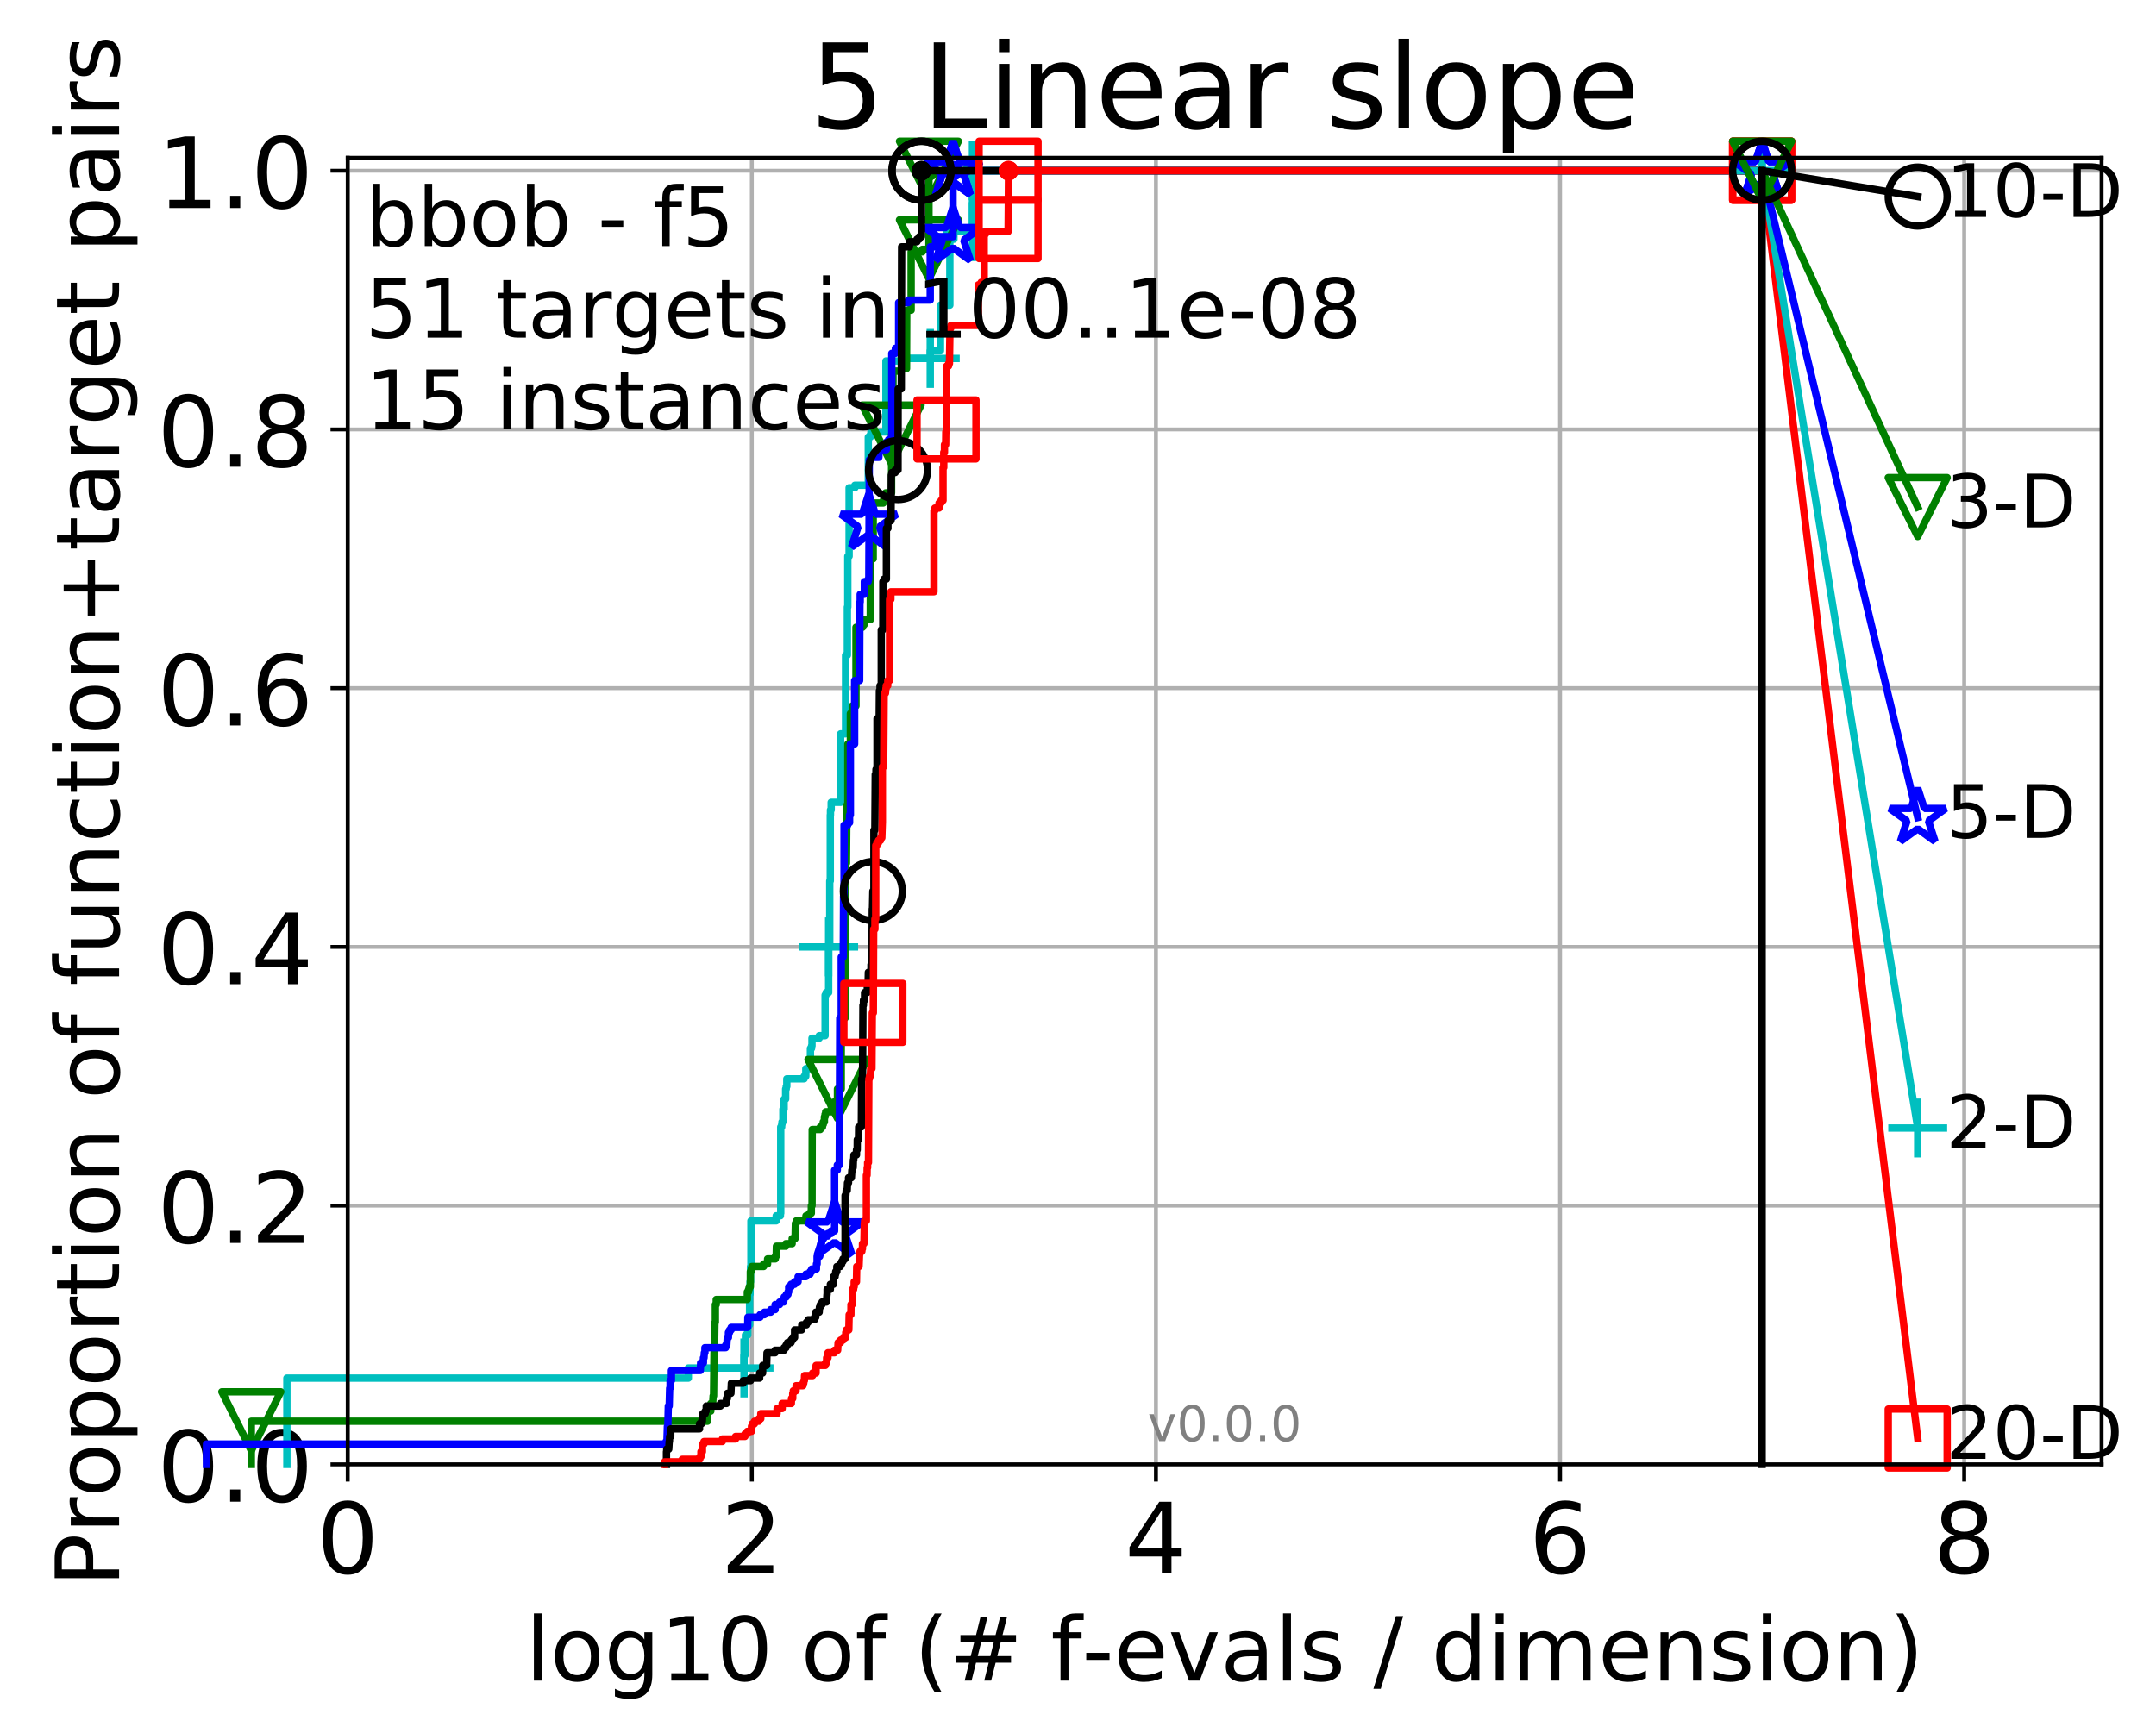 <?xml version="1.0" encoding="utf-8" standalone="no"?>
<!DOCTYPE svg PUBLIC "-//W3C//DTD SVG 1.1//EN"
  "http://www.w3.org/Graphics/SVG/1.1/DTD/svg11.dtd">
<!-- Created with matplotlib (http://matplotlib.org/) -->
<svg height="353pt" version="1.1" viewBox="0 0 439 353" width="439pt" xmlns="http://www.w3.org/2000/svg" xmlns:xlink="http://www.w3.org/1999/xlink">
 <defs>
  <style type="text/css">
*{stroke-linecap:butt;stroke-linejoin:round;}
  </style>
 </defs>
 <g id="figure_1">
  <g id="patch_1">
   <path d="M 0 353.222 
L 439.489 353.222 
L 439.489 0 
L 0 0 
z
" style="fill:#ffffff;"/>
  </g>
  <g id="axes_1">
   <g id="patch_2">
    <path d="M 70.8 298.245 
L 427.92 298.245 
L 427.92 32.133 
L 70.8 32.133 
z
" style="fill:#ffffff;"/>
   </g>
   <g id="matplotlib.axis_1">
    <g id="xtick_1">
     <g id="line2d_1">
      <path clip-path="url(#p25e8c5d146)" d="M 70.8 298.245 
L 70.8 32.133 
" style="fill:none;stroke:#b0b0b0;stroke-linecap:square;stroke-width:0.8;"/>
     </g>
     <g id="line2d_2">
      <defs>
       <path d="M 0 0 
L 0 3.5 
" id="m747d7a7473" style="stroke:#000000;stroke-width:0.8;"/>
      </defs>
      <g>
       <use style="stroke:#000000;stroke-width:0.8;" x="70.8" xlink:href="#m747d7a7473" y="298.245"/>
      </g>
     </g>
     <g id="text_1">
      <!-- 0 -->
      <defs>
       <path d="M 31.781 66.406 
Q 24.172 66.406 20.328 58.906 
Q 16.5 51.422 16.5 36.375 
Q 16.5 21.391 20.328 13.891 
Q 24.172 6.391 31.781 6.391 
Q 39.453 6.391 43.281 13.891 
Q 47.125 21.391 47.125 36.375 
Q 47.125 51.422 43.281 58.906 
Q 39.453 66.406 31.781 66.406 
z
M 31.781 74.219 
Q 44.047 74.219 50.516 64.516 
Q 56.984 54.828 56.984 36.375 
Q 56.984 17.969 50.516 8.266 
Q 44.047 -1.422 31.781 -1.422 
Q 19.531 -1.422 13.062 8.266 
Q 6.594 17.969 6.594 36.375 
Q 6.594 54.828 13.062 64.516 
Q 19.531 74.219 31.781 74.219 
z
" id="DejaVuSans-30"/>
      </defs>
      <g transform="translate(64.438 320.442)scale(0.2 -0.2)">
       <use xlink:href="#DejaVuSans-30"/>
      </g>
     </g>
    </g>
    <g id="xtick_2">
     <g id="line2d_3">
      <path clip-path="url(#p25e8c5d146)" d="M 153.086 298.245 
L 153.086 32.133 
" style="fill:none;stroke:#b0b0b0;stroke-linecap:square;stroke-width:0.8;"/>
     </g>
     <g id="line2d_4">
      <g>
       <use style="stroke:#000000;stroke-width:0.8;" x="153.086" xlink:href="#m747d7a7473" y="298.245"/>
      </g>
     </g>
     <g id="text_2">
      <!-- 2 -->
      <defs>
       <path d="M 19.188 8.297 
L 53.609 8.297 
L 53.609 0 
L 7.328 0 
L 7.328 8.297 
Q 12.938 14.109 22.625 23.891 
Q 32.328 33.688 34.812 36.531 
Q 39.547 41.844 41.422 45.531 
Q 43.312 49.219 43.312 52.781 
Q 43.312 58.594 39.234 62.25 
Q 35.156 65.922 28.609 65.922 
Q 23.969 65.922 18.812 64.312 
Q 13.672 62.703 7.812 59.422 
L 7.812 69.391 
Q 13.766 71.781 18.938 73 
Q 24.125 74.219 28.422 74.219 
Q 39.75 74.219 46.484 68.547 
Q 53.219 62.891 53.219 53.422 
Q 53.219 48.922 51.531 44.891 
Q 49.859 40.875 45.406 35.406 
Q 44.188 33.984 37.641 27.219 
Q 31.109 20.453 19.188 8.297 
z
" id="DejaVuSans-32"/>
      </defs>
      <g transform="translate(146.723 320.442)scale(0.2 -0.2)">
       <use xlink:href="#DejaVuSans-32"/>
      </g>
     </g>
    </g>
    <g id="xtick_3">
     <g id="line2d_5">
      <path clip-path="url(#p25e8c5d146)" d="M 235.371 298.245 
L 235.371 32.133 
" style="fill:none;stroke:#b0b0b0;stroke-linecap:square;stroke-width:0.8;"/>
     </g>
     <g id="line2d_6">
      <g>
       <use style="stroke:#000000;stroke-width:0.8;" x="235.371" xlink:href="#m747d7a7473" y="298.245"/>
      </g>
     </g>
     <g id="text_3">
      <!-- 4 -->
      <defs>
       <path d="M 37.797 64.312 
L 12.891 25.391 
L 37.797 25.391 
z
M 35.203 72.906 
L 47.609 72.906 
L 47.609 25.391 
L 58.016 25.391 
L 58.016 17.188 
L 47.609 17.188 
L 47.609 0 
L 37.797 0 
L 37.797 17.188 
L 4.891 17.188 
L 4.891 26.703 
z
" id="DejaVuSans-34"/>
      </defs>
      <g transform="translate(229.009 320.442)scale(0.2 -0.2)">
       <use xlink:href="#DejaVuSans-34"/>
      </g>
     </g>
    </g>
    <g id="xtick_4">
     <g id="line2d_7">
      <path clip-path="url(#p25e8c5d146)" d="M 317.657 298.245 
L 317.657 32.133 
" style="fill:none;stroke:#b0b0b0;stroke-linecap:square;stroke-width:0.8;"/>
     </g>
     <g id="line2d_8">
      <g>
       <use style="stroke:#000000;stroke-width:0.8;" x="317.657" xlink:href="#m747d7a7473" y="298.245"/>
      </g>
     </g>
     <g id="text_4">
      <!-- 6 -->
      <defs>
       <path d="M 33.016 40.375 
Q 26.375 40.375 22.484 35.828 
Q 18.609 31.297 18.609 23.391 
Q 18.609 15.531 22.484 10.953 
Q 26.375 6.391 33.016 6.391 
Q 39.656 6.391 43.531 10.953 
Q 47.406 15.531 47.406 23.391 
Q 47.406 31.297 43.531 35.828 
Q 39.656 40.375 33.016 40.375 
z
M 52.594 71.297 
L 52.594 62.312 
Q 48.875 64.062 45.094 64.984 
Q 41.312 65.922 37.594 65.922 
Q 27.828 65.922 22.672 59.328 
Q 17.531 52.734 16.797 39.406 
Q 19.672 43.656 24.016 45.922 
Q 28.375 48.188 33.594 48.188 
Q 44.578 48.188 50.953 41.516 
Q 57.328 34.859 57.328 23.391 
Q 57.328 12.156 50.688 5.359 
Q 44.047 -1.422 33.016 -1.422 
Q 20.359 -1.422 13.672 8.266 
Q 6.984 17.969 6.984 36.375 
Q 6.984 53.656 15.188 63.938 
Q 23.391 74.219 37.203 74.219 
Q 40.922 74.219 44.703 73.484 
Q 48.484 72.75 52.594 71.297 
z
" id="DejaVuSans-36"/>
      </defs>
      <g transform="translate(311.295 320.442)scale(0.2 -0.2)">
       <use xlink:href="#DejaVuSans-36"/>
      </g>
     </g>
    </g>
    <g id="xtick_5">
     <g id="line2d_9">
      <path clip-path="url(#p25e8c5d146)" d="M 399.943 298.245 
L 399.943 32.133 
" style="fill:none;stroke:#b0b0b0;stroke-linecap:square;stroke-width:0.8;"/>
     </g>
     <g id="line2d_10">
      <g>
       <use style="stroke:#000000;stroke-width:0.8;" x="399.943" xlink:href="#m747d7a7473" y="298.245"/>
      </g>
     </g>
     <g id="text_5">
      <!-- 8 -->
      <defs>
       <path d="M 31.781 34.625 
Q 24.75 34.625 20.719 30.859 
Q 16.703 27.094 16.703 20.516 
Q 16.703 13.922 20.719 10.156 
Q 24.75 6.391 31.781 6.391 
Q 38.812 6.391 42.859 10.172 
Q 46.922 13.969 46.922 20.516 
Q 46.922 27.094 42.891 30.859 
Q 38.875 34.625 31.781 34.625 
z
M 21.922 38.812 
Q 15.578 40.375 12.031 44.719 
Q 8.5 49.078 8.5 55.328 
Q 8.5 64.062 14.719 69.141 
Q 20.953 74.219 31.781 74.219 
Q 42.672 74.219 48.875 69.141 
Q 55.078 64.062 55.078 55.328 
Q 55.078 49.078 51.531 44.719 
Q 48 40.375 41.703 38.812 
Q 48.828 37.156 52.797 32.312 
Q 56.781 27.484 56.781 20.516 
Q 56.781 9.906 50.312 4.234 
Q 43.844 -1.422 31.781 -1.422 
Q 19.734 -1.422 13.25 4.234 
Q 6.781 9.906 6.781 20.516 
Q 6.781 27.484 10.781 32.312 
Q 14.797 37.156 21.922 38.812 
z
M 18.312 54.391 
Q 18.312 48.734 21.844 45.562 
Q 25.391 42.391 31.781 42.391 
Q 38.141 42.391 41.719 45.562 
Q 45.312 48.734 45.312 54.391 
Q 45.312 60.062 41.719 63.234 
Q 38.141 66.406 31.781 66.406 
Q 25.391 66.406 21.844 63.234 
Q 18.312 60.062 18.312 54.391 
z
" id="DejaVuSans-38"/>
      </defs>
      <g transform="translate(393.58 320.442)scale(0.2 -0.2)">
       <use xlink:href="#DejaVuSans-38"/>
      </g>
     </g>
    </g>
    <g id="text_6">
     <!-- log10 of (# f-evals / dimension) -->
     <defs>
      <path d="M 9.422 75.984 
L 18.406 75.984 
L 18.406 0 
L 9.422 0 
z
" id="DejaVuSans-6c"/>
      <path d="M 30.609 48.391 
Q 23.391 48.391 19.188 42.75 
Q 14.984 37.109 14.984 27.297 
Q 14.984 17.484 19.156 11.844 
Q 23.344 6.203 30.609 6.203 
Q 37.797 6.203 41.984 11.859 
Q 46.188 17.531 46.188 27.297 
Q 46.188 37.016 41.984 42.703 
Q 37.797 48.391 30.609 48.391 
z
M 30.609 56 
Q 42.328 56 49.016 48.375 
Q 55.719 40.766 55.719 27.297 
Q 55.719 13.875 49.016 6.219 
Q 42.328 -1.422 30.609 -1.422 
Q 18.844 -1.422 12.172 6.219 
Q 5.516 13.875 5.516 27.297 
Q 5.516 40.766 12.172 48.375 
Q 18.844 56 30.609 56 
z
" id="DejaVuSans-6f"/>
      <path d="M 45.406 27.984 
Q 45.406 37.75 41.375 43.109 
Q 37.359 48.484 30.078 48.484 
Q 22.859 48.484 18.828 43.109 
Q 14.797 37.75 14.797 27.984 
Q 14.797 18.266 18.828 12.891 
Q 22.859 7.516 30.078 7.516 
Q 37.359 7.516 41.375 12.891 
Q 45.406 18.266 45.406 27.984 
z
M 54.391 6.781 
Q 54.391 -7.172 48.188 -13.984 
Q 42 -20.797 29.203 -20.797 
Q 24.469 -20.797 20.266 -20.094 
Q 16.062 -19.391 12.109 -17.922 
L 12.109 -9.188 
Q 16.062 -11.328 19.922 -12.344 
Q 23.781 -13.375 27.781 -13.375 
Q 36.625 -13.375 41.016 -8.766 
Q 45.406 -4.156 45.406 5.172 
L 45.406 9.625 
Q 42.625 4.781 38.281 2.391 
Q 33.938 0 27.875 0 
Q 17.828 0 11.672 7.656 
Q 5.516 15.328 5.516 27.984 
Q 5.516 40.672 11.672 48.328 
Q 17.828 56 27.875 56 
Q 33.938 56 38.281 53.609 
Q 42.625 51.219 45.406 46.391 
L 45.406 54.688 
L 54.391 54.688 
z
" id="DejaVuSans-67"/>
      <path d="M 12.406 8.297 
L 28.516 8.297 
L 28.516 63.922 
L 10.984 60.406 
L 10.984 69.391 
L 28.422 72.906 
L 38.281 72.906 
L 38.281 8.297 
L 54.391 8.297 
L 54.391 0 
L 12.406 0 
z
" id="DejaVuSans-31"/>
      <path id="DejaVuSans-20"/>
      <path d="M 37.109 75.984 
L 37.109 68.5 
L 28.516 68.5 
Q 23.688 68.5 21.797 66.547 
Q 19.922 64.594 19.922 59.516 
L 19.922 54.688 
L 34.719 54.688 
L 34.719 47.703 
L 19.922 47.703 
L 19.922 0 
L 10.891 0 
L 10.891 47.703 
L 2.297 47.703 
L 2.297 54.688 
L 10.891 54.688 
L 10.891 58.5 
Q 10.891 67.625 15.141 71.797 
Q 19.391 75.984 28.609 75.984 
z
" id="DejaVuSans-66"/>
      <path d="M 31 75.875 
Q 24.469 64.656 21.281 53.656 
Q 18.109 42.672 18.109 31.391 
Q 18.109 20.125 21.312 9.062 
Q 24.516 -2 31 -13.188 
L 23.188 -13.188 
Q 15.875 -1.703 12.234 9.375 
Q 8.594 20.453 8.594 31.391 
Q 8.594 42.281 12.203 53.312 
Q 15.828 64.359 23.188 75.875 
z
" id="DejaVuSans-28"/>
      <path d="M 51.125 44 
L 36.922 44 
L 32.812 27.688 
L 47.125 27.688 
z
M 43.797 71.781 
L 38.719 51.516 
L 52.984 51.516 
L 58.109 71.781 
L 65.922 71.781 
L 60.891 51.516 
L 76.125 51.516 
L 76.125 44 
L 58.984 44 
L 54.984 27.688 
L 70.516 27.688 
L 70.516 20.219 
L 53.078 20.219 
L 48 0 
L 40.188 0 
L 45.219 20.219 
L 30.906 20.219 
L 25.875 0 
L 18.016 0 
L 23.094 20.219 
L 7.719 20.219 
L 7.719 27.688 
L 24.906 27.688 
L 29 44 
L 13.281 44 
L 13.281 51.516 
L 30.906 51.516 
L 35.891 71.781 
z
" id="DejaVuSans-23"/>
      <path d="M 4.891 31.391 
L 31.203 31.391 
L 31.203 23.391 
L 4.891 23.391 
z
" id="DejaVuSans-2d"/>
      <path d="M 56.203 29.594 
L 56.203 25.203 
L 14.891 25.203 
Q 15.484 15.922 20.484 11.062 
Q 25.484 6.203 34.422 6.203 
Q 39.594 6.203 44.453 7.469 
Q 49.312 8.734 54.109 11.281 
L 54.109 2.781 
Q 49.266 0.734 44.188 -0.344 
Q 39.109 -1.422 33.891 -1.422 
Q 20.797 -1.422 13.156 6.188 
Q 5.516 13.812 5.516 26.812 
Q 5.516 40.234 12.766 48.109 
Q 20.016 56 32.328 56 
Q 43.359 56 49.781 48.891 
Q 56.203 41.797 56.203 29.594 
z
M 47.219 32.234 
Q 47.125 39.594 43.094 43.984 
Q 39.062 48.391 32.422 48.391 
Q 24.906 48.391 20.391 44.141 
Q 15.875 39.891 15.188 32.172 
z
" id="DejaVuSans-65"/>
      <path d="M 2.984 54.688 
L 12.5 54.688 
L 29.594 8.797 
L 46.688 54.688 
L 56.203 54.688 
L 35.688 0 
L 23.484 0 
z
" id="DejaVuSans-76"/>
      <path d="M 34.281 27.484 
Q 23.391 27.484 19.188 25 
Q 14.984 22.516 14.984 16.5 
Q 14.984 11.719 18.141 8.906 
Q 21.297 6.109 26.703 6.109 
Q 34.188 6.109 38.703 11.406 
Q 43.219 16.703 43.219 25.484 
L 43.219 27.484 
z
M 52.203 31.203 
L 52.203 0 
L 43.219 0 
L 43.219 8.297 
Q 40.141 3.328 35.547 0.953 
Q 30.953 -1.422 24.312 -1.422 
Q 15.922 -1.422 10.953 3.297 
Q 6 8.016 6 15.922 
Q 6 25.141 12.172 29.828 
Q 18.359 34.516 30.609 34.516 
L 43.219 34.516 
L 43.219 35.406 
Q 43.219 41.609 39.141 45 
Q 35.062 48.391 27.688 48.391 
Q 23 48.391 18.547 47.266 
Q 14.109 46.141 10.016 43.891 
L 10.016 52.203 
Q 14.938 54.109 19.578 55.047 
Q 24.219 56 28.609 56 
Q 40.484 56 46.344 49.844 
Q 52.203 43.703 52.203 31.203 
z
" id="DejaVuSans-61"/>
      <path d="M 44.281 53.078 
L 44.281 44.578 
Q 40.484 46.531 36.375 47.5 
Q 32.281 48.484 27.875 48.484 
Q 21.188 48.484 17.844 46.438 
Q 14.5 44.391 14.5 40.281 
Q 14.5 37.156 16.891 35.375 
Q 19.281 33.594 26.516 31.984 
L 29.594 31.297 
Q 39.156 29.25 43.188 25.516 
Q 47.219 21.781 47.219 15.094 
Q 47.219 7.469 41.188 3.016 
Q 35.156 -1.422 24.609 -1.422 
Q 20.219 -1.422 15.453 -0.562 
Q 10.688 0.297 5.422 2 
L 5.422 11.281 
Q 10.406 8.688 15.234 7.391 
Q 20.062 6.109 24.812 6.109 
Q 31.156 6.109 34.562 8.281 
Q 37.984 10.453 37.984 14.406 
Q 37.984 18.062 35.516 20.016 
Q 33.062 21.969 24.703 23.781 
L 21.578 24.516 
Q 13.234 26.266 9.516 29.906 
Q 5.812 33.547 5.812 39.891 
Q 5.812 47.609 11.281 51.797 
Q 16.75 56 26.812 56 
Q 31.781 56 36.172 55.266 
Q 40.578 54.547 44.281 53.078 
z
" id="DejaVuSans-73"/>
      <path d="M 25.391 72.906 
L 33.688 72.906 
L 8.297 -9.281 
L 0 -9.281 
z
" id="DejaVuSans-2f"/>
      <path d="M 45.406 46.391 
L 45.406 75.984 
L 54.391 75.984 
L 54.391 0 
L 45.406 0 
L 45.406 8.203 
Q 42.578 3.328 38.25 0.953 
Q 33.938 -1.422 27.875 -1.422 
Q 17.969 -1.422 11.734 6.484 
Q 5.516 14.406 5.516 27.297 
Q 5.516 40.188 11.734 48.094 
Q 17.969 56 27.875 56 
Q 33.938 56 38.25 53.625 
Q 42.578 51.266 45.406 46.391 
z
M 14.797 27.297 
Q 14.797 17.391 18.875 11.75 
Q 22.953 6.109 30.078 6.109 
Q 37.203 6.109 41.297 11.75 
Q 45.406 17.391 45.406 27.297 
Q 45.406 37.203 41.297 42.844 
Q 37.203 48.484 30.078 48.484 
Q 22.953 48.484 18.875 42.844 
Q 14.797 37.203 14.797 27.297 
z
" id="DejaVuSans-64"/>
      <path d="M 9.422 54.688 
L 18.406 54.688 
L 18.406 0 
L 9.422 0 
z
M 9.422 75.984 
L 18.406 75.984 
L 18.406 64.594 
L 9.422 64.594 
z
" id="DejaVuSans-69"/>
      <path d="M 52 44.188 
Q 55.375 50.25 60.062 53.125 
Q 64.75 56 71.094 56 
Q 79.641 56 84.281 50.016 
Q 88.922 44.047 88.922 33.016 
L 88.922 0 
L 79.891 0 
L 79.891 32.719 
Q 79.891 40.578 77.094 44.375 
Q 74.312 48.188 68.609 48.188 
Q 61.625 48.188 57.562 43.547 
Q 53.516 38.922 53.516 30.906 
L 53.516 0 
L 44.484 0 
L 44.484 32.719 
Q 44.484 40.625 41.703 44.406 
Q 38.922 48.188 33.109 48.188 
Q 26.219 48.188 22.156 43.531 
Q 18.109 38.875 18.109 30.906 
L 18.109 0 
L 9.078 0 
L 9.078 54.688 
L 18.109 54.688 
L 18.109 46.188 
Q 21.188 51.219 25.484 53.609 
Q 29.781 56 35.688 56 
Q 41.656 56 45.828 52.969 
Q 50 49.953 52 44.188 
z
" id="DejaVuSans-6d"/>
      <path d="M 54.891 33.016 
L 54.891 0 
L 45.906 0 
L 45.906 32.719 
Q 45.906 40.484 42.875 44.328 
Q 39.844 48.188 33.797 48.188 
Q 26.516 48.188 22.312 43.547 
Q 18.109 38.922 18.109 30.906 
L 18.109 0 
L 9.078 0 
L 9.078 54.688 
L 18.109 54.688 
L 18.109 46.188 
Q 21.344 51.125 25.703 53.562 
Q 30.078 56 35.797 56 
Q 45.219 56 50.047 50.172 
Q 54.891 44.344 54.891 33.016 
z
" id="DejaVuSans-6e"/>
      <path d="M 8.016 75.875 
L 15.828 75.875 
Q 23.141 64.359 26.781 53.312 
Q 30.422 42.281 30.422 31.391 
Q 30.422 20.453 26.781 9.375 
Q 23.141 -1.703 15.828 -13.188 
L 8.016 -13.188 
Q 14.5 -2 17.703 9.062 
Q 20.906 20.125 20.906 31.391 
Q 20.906 42.672 17.703 53.656 
Q 14.5 64.656 8.016 75.875 
z
" id="DejaVuSans-29"/>
     </defs>
     <g transform="translate(107.015 342.279)scale(0.18 -0.18)">
      <use xlink:href="#DejaVuSans-6c"/>
      <use x="27.783" xlink:href="#DejaVuSans-6f"/>
      <use x="88.965" xlink:href="#DejaVuSans-67"/>
      <use x="152.441" xlink:href="#DejaVuSans-31"/>
      <use x="216.064" xlink:href="#DejaVuSans-30"/>
      <use x="279.688" xlink:href="#DejaVuSans-20"/>
      <use x="311.475" xlink:href="#DejaVuSans-6f"/>
      <use x="372.656" xlink:href="#DejaVuSans-66"/>
      <use x="407.861" xlink:href="#DejaVuSans-20"/>
      <use x="439.648" xlink:href="#DejaVuSans-28"/>
      <use x="478.662" xlink:href="#DejaVuSans-23"/>
      <use x="562.451" xlink:href="#DejaVuSans-20"/>
      <use x="594.238" xlink:href="#DejaVuSans-66"/>
      <use x="629.365" xlink:href="#DejaVuSans-2d"/>
      <use x="665.449" xlink:href="#DejaVuSans-65"/>
      <use x="726.973" xlink:href="#DejaVuSans-76"/>
      <use x="786.152" xlink:href="#DejaVuSans-61"/>
      <use x="847.432" xlink:href="#DejaVuSans-6c"/>
      <use x="875.215" xlink:href="#DejaVuSans-73"/>
      <use x="927.314" xlink:href="#DejaVuSans-20"/>
      <use x="959.102" xlink:href="#DejaVuSans-2f"/>
      <use x="992.793" xlink:href="#DejaVuSans-20"/>
      <use x="1024.58" xlink:href="#DejaVuSans-64"/>
      <use x="1088.057" xlink:href="#DejaVuSans-69"/>
      <use x="1115.84" xlink:href="#DejaVuSans-6d"/>
      <use x="1213.252" xlink:href="#DejaVuSans-65"/>
      <use x="1274.775" xlink:href="#DejaVuSans-6e"/>
      <use x="1338.154" xlink:href="#DejaVuSans-73"/>
      <use x="1390.254" xlink:href="#DejaVuSans-69"/>
      <use x="1418.037" xlink:href="#DejaVuSans-6f"/>
      <use x="1479.219" xlink:href="#DejaVuSans-6e"/>
      <use x="1542.598" xlink:href="#DejaVuSans-29"/>
     </g>
    </g>
   </g>
   <g id="matplotlib.axis_2">
    <g id="ytick_1">
     <g id="line2d_11">
      <path clip-path="url(#p25e8c5d146)" d="M 70.8 298.245 
L 427.92 298.245 
" style="fill:none;stroke:#b0b0b0;stroke-linecap:square;stroke-width:0.8;"/>
     </g>
     <g id="line2d_12">
      <defs>
       <path d="M 0 0 
L -3.5 0 
" id="m8e90db95e1" style="stroke:#000000;stroke-width:0.8;"/>
      </defs>
      <g>
       <use style="stroke:#000000;stroke-width:0.8;" x="70.8" xlink:href="#m8e90db95e1" y="298.245"/>
      </g>
     </g>
     <g id="text_7">
      <!-- 0.0 -->
      <defs>
       <path d="M 10.688 12.406 
L 21 12.406 
L 21 0 
L 10.688 0 
z
" id="DejaVuSans-2e"/>
      </defs>
      <g transform="translate(31.994 305.844)scale(0.2 -0.2)">
       <use xlink:href="#DejaVuSans-30"/>
       <use x="63.623" xlink:href="#DejaVuSans-2e"/>
       <use x="95.41" xlink:href="#DejaVuSans-30"/>
      </g>
     </g>
    </g>
    <g id="ytick_2">
     <g id="line2d_13">
      <path clip-path="url(#p25e8c5d146)" d="M 70.8 245.55 
L 427.92 245.55 
" style="fill:none;stroke:#b0b0b0;stroke-linecap:square;stroke-width:0.8;"/>
     </g>
     <g id="line2d_14">
      <g>
       <use style="stroke:#000000;stroke-width:0.8;" x="70.8" xlink:href="#m8e90db95e1" y="245.55"/>
      </g>
     </g>
     <g id="text_8">
      <!-- 0.2 -->
      <g transform="translate(31.994 253.148)scale(0.2 -0.2)">
       <use xlink:href="#DejaVuSans-30"/>
       <use x="63.623" xlink:href="#DejaVuSans-2e"/>
       <use x="95.41" xlink:href="#DejaVuSans-32"/>
      </g>
     </g>
    </g>
    <g id="ytick_3">
     <g id="line2d_15">
      <path clip-path="url(#p25e8c5d146)" d="M 70.8 192.854 
L 427.92 192.854 
" style="fill:none;stroke:#b0b0b0;stroke-linecap:square;stroke-width:0.8;"/>
     </g>
     <g id="line2d_16">
      <g>
       <use style="stroke:#000000;stroke-width:0.8;" x="70.8" xlink:href="#m8e90db95e1" y="192.854"/>
      </g>
     </g>
     <g id="text_9">
      <!-- 0.4 -->
      <g transform="translate(31.994 200.453)scale(0.2 -0.2)">
       <use xlink:href="#DejaVuSans-30"/>
       <use x="63.623" xlink:href="#DejaVuSans-2e"/>
       <use x="95.41" xlink:href="#DejaVuSans-34"/>
      </g>
     </g>
    </g>
    <g id="ytick_4">
     <g id="line2d_17">
      <path clip-path="url(#p25e8c5d146)" d="M 70.8 140.159 
L 427.92 140.159 
" style="fill:none;stroke:#b0b0b0;stroke-linecap:square;stroke-width:0.8;"/>
     </g>
     <g id="line2d_18">
      <g>
       <use style="stroke:#000000;stroke-width:0.8;" x="70.8" xlink:href="#m8e90db95e1" y="140.159"/>
      </g>
     </g>
     <g id="text_10">
      <!-- 0.6 -->
      <g transform="translate(31.994 147.757)scale(0.2 -0.2)">
       <use xlink:href="#DejaVuSans-30"/>
       <use x="63.623" xlink:href="#DejaVuSans-2e"/>
       <use x="95.41" xlink:href="#DejaVuSans-36"/>
      </g>
     </g>
    </g>
    <g id="ytick_5">
     <g id="line2d_19">
      <path clip-path="url(#p25e8c5d146)" d="M 70.8 87.464 
L 427.92 87.464 
" style="fill:none;stroke:#b0b0b0;stroke-linecap:square;stroke-width:0.8;"/>
     </g>
     <g id="line2d_20">
      <g>
       <use style="stroke:#000000;stroke-width:0.8;" x="70.8" xlink:href="#m8e90db95e1" y="87.464"/>
      </g>
     </g>
     <g id="text_11">
      <!-- 0.8 -->
      <g transform="translate(31.994 95.062)scale(0.2 -0.2)">
       <use xlink:href="#DejaVuSans-30"/>
       <use x="63.623" xlink:href="#DejaVuSans-2e"/>
       <use x="95.41" xlink:href="#DejaVuSans-38"/>
      </g>
     </g>
    </g>
    <g id="ytick_6">
     <g id="line2d_21">
      <path clip-path="url(#p25e8c5d146)" d="M 70.8 34.768 
L 427.92 34.768 
" style="fill:none;stroke:#b0b0b0;stroke-linecap:square;stroke-width:0.8;"/>
     </g>
     <g id="line2d_22">
      <g>
       <use style="stroke:#000000;stroke-width:0.8;" x="70.8" xlink:href="#m8e90db95e1" y="34.768"/>
      </g>
     </g>
     <g id="text_12">
      <!-- 1.0 -->
      <g transform="translate(31.994 42.367)scale(0.2 -0.2)">
       <use xlink:href="#DejaVuSans-31"/>
       <use x="63.623" xlink:href="#DejaVuSans-2e"/>
       <use x="95.41" xlink:href="#DejaVuSans-30"/>
      </g>
     </g>
    </g>
    <g id="text_13">
     <!-- Proportion of function+target pairs -->
     <defs>
      <path d="M 19.672 64.797 
L 19.672 37.406 
L 32.078 37.406 
Q 38.969 37.406 42.719 40.969 
Q 46.484 44.531 46.484 51.125 
Q 46.484 57.672 42.719 61.234 
Q 38.969 64.797 32.078 64.797 
z
M 9.812 72.906 
L 32.078 72.906 
Q 44.344 72.906 50.609 67.359 
Q 56.891 61.812 56.891 51.125 
Q 56.891 40.328 50.609 34.812 
Q 44.344 29.297 32.078 29.297 
L 19.672 29.297 
L 19.672 0 
L 9.812 0 
z
" id="DejaVuSans-50"/>
      <path d="M 41.109 46.297 
Q 39.594 47.172 37.812 47.578 
Q 36.031 48 33.891 48 
Q 26.266 48 22.188 43.047 
Q 18.109 38.094 18.109 28.812 
L 18.109 0 
L 9.078 0 
L 9.078 54.688 
L 18.109 54.688 
L 18.109 46.188 
Q 20.953 51.172 25.484 53.578 
Q 30.031 56 36.531 56 
Q 37.453 56 38.578 55.875 
Q 39.703 55.766 41.062 55.516 
z
" id="DejaVuSans-72"/>
      <path d="M 18.109 8.203 
L 18.109 -20.797 
L 9.078 -20.797 
L 9.078 54.688 
L 18.109 54.688 
L 18.109 46.391 
Q 20.953 51.266 25.266 53.625 
Q 29.594 56 35.594 56 
Q 45.562 56 51.781 48.094 
Q 58.016 40.188 58.016 27.297 
Q 58.016 14.406 51.781 6.484 
Q 45.562 -1.422 35.594 -1.422 
Q 29.594 -1.422 25.266 0.953 
Q 20.953 3.328 18.109 8.203 
z
M 48.688 27.297 
Q 48.688 37.203 44.609 42.844 
Q 40.531 48.484 33.406 48.484 
Q 26.266 48.484 22.188 42.844 
Q 18.109 37.203 18.109 27.297 
Q 18.109 17.391 22.188 11.75 
Q 26.266 6.109 33.406 6.109 
Q 40.531 6.109 44.609 11.75 
Q 48.688 17.391 48.688 27.297 
z
" id="DejaVuSans-70"/>
      <path d="M 18.312 70.219 
L 18.312 54.688 
L 36.812 54.688 
L 36.812 47.703 
L 18.312 47.703 
L 18.312 18.016 
Q 18.312 11.328 20.141 9.422 
Q 21.969 7.516 27.594 7.516 
L 36.812 7.516 
L 36.812 0 
L 27.594 0 
Q 17.188 0 13.234 3.875 
Q 9.281 7.766 9.281 18.016 
L 9.281 47.703 
L 2.688 47.703 
L 2.688 54.688 
L 9.281 54.688 
L 9.281 70.219 
z
" id="DejaVuSans-74"/>
      <path d="M 8.5 21.578 
L 8.5 54.688 
L 17.484 54.688 
L 17.484 21.922 
Q 17.484 14.156 20.5 10.266 
Q 23.531 6.391 29.594 6.391 
Q 36.859 6.391 41.078 11.031 
Q 45.312 15.672 45.312 23.688 
L 45.312 54.688 
L 54.297 54.688 
L 54.297 0 
L 45.312 0 
L 45.312 8.406 
Q 42.047 3.422 37.719 1 
Q 33.406 -1.422 27.688 -1.422 
Q 18.266 -1.422 13.375 4.438 
Q 8.5 10.297 8.5 21.578 
z
M 31.109 56 
z
" id="DejaVuSans-75"/>
      <path d="M 48.781 52.594 
L 48.781 44.188 
Q 44.969 46.297 41.141 47.344 
Q 37.312 48.391 33.406 48.391 
Q 24.656 48.391 19.812 42.844 
Q 14.984 37.312 14.984 27.297 
Q 14.984 17.281 19.812 11.734 
Q 24.656 6.203 33.406 6.203 
Q 37.312 6.203 41.141 7.25 
Q 44.969 8.297 48.781 10.406 
L 48.781 2.094 
Q 45.016 0.344 40.984 -0.531 
Q 36.969 -1.422 32.422 -1.422 
Q 20.062 -1.422 12.781 6.344 
Q 5.516 14.109 5.516 27.297 
Q 5.516 40.672 12.859 48.328 
Q 20.219 56 33.016 56 
Q 37.156 56 41.109 55.141 
Q 45.062 54.297 48.781 52.594 
z
" id="DejaVuSans-63"/>
      <path d="M 46 62.703 
L 46 35.5 
L 73.188 35.5 
L 73.188 27.203 
L 46 27.203 
L 46 0 
L 37.797 0 
L 37.797 27.203 
L 10.594 27.203 
L 10.594 35.5 
L 37.797 35.5 
L 37.797 62.703 
z
" id="DejaVuSans-2b"/>
     </defs>
     <g transform="translate(24.25 323.179)rotate(-90)scale(0.18 -0.18)">
      <use xlink:href="#DejaVuSans-50"/>
      <use x="60.287" xlink:href="#DejaVuSans-72"/>
      <use x="101.369" xlink:href="#DejaVuSans-6f"/>
      <use x="162.551" xlink:href="#DejaVuSans-70"/>
      <use x="226.027" xlink:href="#DejaVuSans-6f"/>
      <use x="287.209" xlink:href="#DejaVuSans-72"/>
      <use x="328.322" xlink:href="#DejaVuSans-74"/>
      <use x="367.531" xlink:href="#DejaVuSans-69"/>
      <use x="395.314" xlink:href="#DejaVuSans-6f"/>
      <use x="456.496" xlink:href="#DejaVuSans-6e"/>
      <use x="519.875" xlink:href="#DejaVuSans-20"/>
      <use x="551.662" xlink:href="#DejaVuSans-6f"/>
      <use x="612.844" xlink:href="#DejaVuSans-66"/>
      <use x="648.049" xlink:href="#DejaVuSans-20"/>
      <use x="679.836" xlink:href="#DejaVuSans-66"/>
      <use x="715.041" xlink:href="#DejaVuSans-75"/>
      <use x="778.42" xlink:href="#DejaVuSans-6e"/>
      <use x="841.799" xlink:href="#DejaVuSans-63"/>
      <use x="896.779" xlink:href="#DejaVuSans-74"/>
      <use x="935.988" xlink:href="#DejaVuSans-69"/>
      <use x="963.771" xlink:href="#DejaVuSans-6f"/>
      <use x="1024.953" xlink:href="#DejaVuSans-6e"/>
      <use x="1088.332" xlink:href="#DejaVuSans-2b"/>
      <use x="1172.121" xlink:href="#DejaVuSans-74"/>
      <use x="1211.33" xlink:href="#DejaVuSans-61"/>
      <use x="1272.609" xlink:href="#DejaVuSans-72"/>
      <use x="1313.707" xlink:href="#DejaVuSans-67"/>
      <use x="1377.184" xlink:href="#DejaVuSans-65"/>
      <use x="1438.707" xlink:href="#DejaVuSans-74"/>
      <use x="1477.916" xlink:href="#DejaVuSans-20"/>
      <use x="1509.703" xlink:href="#DejaVuSans-70"/>
      <use x="1573.18" xlink:href="#DejaVuSans-61"/>
      <use x="1634.459" xlink:href="#DejaVuSans-69"/>
      <use x="1662.242" xlink:href="#DejaVuSans-72"/>
      <use x="1703.355" xlink:href="#DejaVuSans-73"/>
     </g>
    </g>
   </g>
   <g id="line2d_23">
    <defs>
     <path d="M 0 1.5 
C 0.398 1.5 0.779 1.342 1.061 1.061 
C 1.342 0.779 1.5 0.398 1.5 0 
C 1.5 -0.398 1.342 -0.779 1.061 -1.061 
C 0.779 -1.342 0.398 -1.5 0 -1.5 
C -0.398 -1.5 -0.779 -1.342 -1.061 -1.061 
C -1.342 -0.779 -1.5 -0.398 -1.5 0 
C -1.5 0.398 -1.342 0.779 -1.061 1.061 
C -0.779 1.342 -0.398 1.5 0 1.5 
z
" id="mbb5d39bbcb" style="stroke:#00bfbf;"/>
    </defs>
    <g>
     <use style="fill:#00bfbf;stroke:#00bfbf;" x="198.014" xlink:href="#mbb5d39bbcb" y="34.768"/>
     <use style="fill:#00bfbf;stroke:#00bfbf;" x="198.014" xlink:href="#mbb5d39bbcb" y="34.768"/>
    </g>
   </g>
   <g id="line2d_24">
    <path d="M 58.415 298.245 
L 58.415 280.68 
L 140.156 280.68 
L 140.156 278.614 
L 151.498 278.614 
L 151.498 276.031 
L 151.693 276.031 
L 151.693 273.448 
L 151.789 273.448 
L 151.789 271.898 
L 152.263 271.898 
L 152.263 270.348 
L 152.356 270.348 
L 152.356 269.831 
L 152.633 269.831 
L 152.633 263.632 
L 152.725 263.632 
L 152.725 261.049 
L 152.816 261.049 
L 152.816 257.949 
L 152.906 257.949 
L 152.906 248.65 
L 158.046 248.65 
L 158.046 247.616 
L 158.905 247.616 
L 158.905 247.1 
L 158.97 247.1 
L 158.97 229.535 
L 159.162 229.535 
L 159.162 229.018 
L 159.225 229.018 
L 159.225 228.501 
L 159.414 228.501 
L 159.414 225.918 
L 159.663 225.918 
L 159.663 223.852 
L 159.97 223.852 
L 159.97 221.785 
L 160.091 221.785 
L 160.091 221.269 
L 160.211 221.269 
L 160.211 219.719 
L 163.737 219.719 
L 163.737 219.202 
L 164.078 219.202 
L 164.078 217.652 
L 164.834 217.652 
L 164.834 217.136 
L 165.019 217.136 
L 165.019 213.519 
L 165.246 213.519 
L 165.246 213.003 
L 165.336 213.003 
L 165.336 211.453 
L 166.805 211.453 
L 166.805 210.936 
L 168.007 210.936 
L 168.007 202.67 
L 168.2 202.67 
L 168.2 202.154 
L 168.729 202.154 
L 168.729 192.854 
L 168.951 192.854 
L 168.951 179.422 
L 169.061 179.422 
L 169.061 165.99 
L 169.097 165.99 
L 169.097 164.957 
L 169.242 164.957 
L 169.242 163.407 
L 171.161 163.407 
L 171.161 149.458 
L 172.172 149.458 
L 172.172 133.443 
L 172.536 133.443 
L 172.536 123.627 
L 172.626 123.627 
L 172.626 113.295 
L 172.894 113.295 
L 172.894 99.346 
L 174.063 99.346 
L 174.063 98.829 
L 176.798 98.829 
L 176.798 89.013 
L 177.22 89.013 
L 177.22 88.497 
L 177.335 88.497 
L 177.335 87.98 
L 180.392 87.98 
L 180.392 73.515 
L 184.356 73.515 
L 184.356 72.998 
L 189.419 72.998 
L 189.419 71.448 
L 191.492 71.448 
L 191.492 62.149 
L 193.406 62.149 
L 193.406 48.717 
L 194.238 48.717 
L 194.238 47.167 
L 198.014 47.167 
L 198.014 34.768 
L 358.8 34.768 
" style="fill:none;stroke:#00bfbf;stroke-linecap:square;stroke-width:1.5;"/>
   </g>
   <g id="line2d_25">
    <defs>
     <path d="M -6 0 
L 6 0 
M 0 6 
L 0 -6 
" id="mcc6edd6b78" style="stroke:#00bfbf;stroke-width:1.5;"/>
    </defs>
    <g>
     <use style="fill:none;stroke:#00bfbf;stroke-width:1.5;" x="151.498" xlink:href="#mcc6edd6b78" y="278.614"/>
     <use style="fill:none;stroke:#00bfbf;stroke-width:1.5;" x="168.729" xlink:href="#mcc6edd6b78" y="192.854"/>
     <use style="fill:none;stroke:#00bfbf;stroke-width:1.5;" x="189.419" xlink:href="#mcc6edd6b78" y="72.998"/>
     <use style="fill:none;stroke:#00bfbf;stroke-width:1.5;" x="198.014" xlink:href="#mcc6edd6b78" y="47.167"/>
     <use style="fill:none;stroke:#00bfbf;stroke-width:1.5;" x="198.014" xlink:href="#mcc6edd6b78" y="34.768"/>
     <use style="fill:none;stroke:#00bfbf;stroke-width:1.5;" x="358.8" xlink:href="#mcc6edd6b78" y="34.768"/>
    </g>
   </g>
   <g id="line2d_26"/>
   <g id="line2d_27">
    <defs>
     <path d="M 0 1.5 
C 0.398 1.5 0.779 1.342 1.061 1.061 
C 1.342 0.779 1.5 0.398 1.5 0 
C 1.5 -0.398 1.342 -0.779 1.061 -1.061 
C 0.779 -1.342 0.398 -1.5 0 -1.5 
C -0.398 -1.5 -0.779 -1.342 -1.061 -1.061 
C -1.342 -0.779 -1.5 -0.398 -1.5 0 
C -1.5 0.398 -1.342 0.779 -1.061 1.061 
C -0.779 1.342 -0.398 1.5 0 1.5 
z
" id="m0b726f8c88" style="stroke:#008000;"/>
    </defs>
    <g>
     <use style="fill:#008000;stroke:#008000;" x="189.152" xlink:href="#m0b726f8c88" y="34.768"/>
     <use style="fill:#008000;stroke:#008000;" x="189.152" xlink:href="#m0b726f8c88" y="34.768"/>
    </g>
   </g>
   <g id="line2d_28">
    <path d="M 51.17 298.245 
L 51.17 289.463 
L 144.057 289.463 
L 144.057 287.396 
L 144.735 287.396 
L 144.735 285.846 
L 145.111 285.846 
L 145.204 284.297 
L 145.297 284.297 
L 145.388 275.514 
L 145.48 275.514 
L 145.571 269.315 
L 145.661 269.315 
L 145.661 265.698 
L 145.841 265.698 
L 145.841 264.665 
L 152.169 264.665 
L 152.169 263.115 
L 152.418 263.115 
L 152.418 262.598 
L 152.541 262.598 
L 152.541 262.082 
L 152.785 262.082 
L 152.785 258.982 
L 152.966 258.982 
L 152.966 258.465 
L 153.086 258.465 
L 153.086 257.949 
L 155.479 257.949 
L 155.479 257.432 
L 156.294 257.432 
L 156.294 256.399 
L 157.865 256.399 
L 157.865 255.882 
L 158.046 255.882 
L 158.092 253.816 
L 160.01 253.816 
L 160.01 253.299 
L 161.297 253.299 
L 161.297 252.266 
L 161.889 252.266 
L 161.961 249.166 
L 162.142 249.166 
L 162.142 248.65 
L 164.013 248.65 
L 164.11 247.616 
L 164.803 247.616 
L 164.803 247.1 
L 165.201 247.1 
L 165.201 245.55 
L 165.351 245.55 
L 165.381 230.051 
L 167.011 230.051 
L 167.011 229.535 
L 167.469 229.535 
L 167.469 229.018 
L 167.628 229.018 
L 167.628 228.501 
L 167.864 228.501 
L 167.864 227.468 
L 167.994 227.468 
L 167.994 226.952 
L 168.123 226.952 
L 168.123 226.435 
L 169.291 226.435 
L 169.291 225.402 
L 169.952 225.402 
L 169.952 224.368 
L 170.522 224.368 
L 170.522 221.785 
L 171.291 221.785 
L 171.291 207.32 
L 172.09 207.32 
L 172.131 175.806 
L 172.355 175.806 
L 172.456 163.924 
L 172.636 163.924 
L 172.636 151.525 
L 173.147 151.525 
L 173.147 145.325 
L 173.531 145.325 
L 173.531 143.775 
L 174.292 143.775 
L 174.292 127.76 
L 175.623 127.76 
L 175.623 127.243 
L 175.957 127.243 
L 175.957 126.21 
L 177.204 126.21 
L 177.204 113.811 
L 177.797 113.811 
L 177.797 102.446 
L 179.841 102.446 
L 179.841 101.929 
L 180.328 101.929 
L 180.328 100.379 
L 181.543 100.379 
L 181.543 88.497 
L 181.831 88.497 
L 181.831 75.581 
L 183.546 75.581 
L 183.546 75.065 
L 184.588 75.065 
L 184.628 63.182 
L 185.523 63.182 
L 185.523 51.3 
L 187.813 51.3 
L 187.813 50.783 
L 189.152 50.783 
L 189.152 34.768 
L 358.8 34.768 
L 358.8 34.768 
" style="fill:none;stroke:#008000;stroke-linecap:square;stroke-width:1.5;"/>
   </g>
   <g id="line2d_29">
    <defs>
     <path d="M -0 6 
L 6 -6 
L -6 -6 
z
" id="m7e101d460e" style="stroke:#008000;stroke-linejoin:miter;stroke-width:1.5;"/>
    </defs>
    <g>
     <use style="fill:none;stroke:#008000;stroke-linejoin:miter;stroke-width:1.5;" x="51.17" xlink:href="#m7e101d460e" y="289.463"/>
     <use style="fill:none;stroke:#008000;stroke-linejoin:miter;stroke-width:1.5;" x="170.522" xlink:href="#m7e101d460e" y="221.785"/>
     <use style="fill:none;stroke:#008000;stroke-linejoin:miter;stroke-width:1.5;" x="181.543" xlink:href="#m7e101d460e" y="88.497"/>
     <use style="fill:none;stroke:#008000;stroke-linejoin:miter;stroke-width:1.5;" x="189.152" xlink:href="#m7e101d460e" y="50.783"/>
     <use style="fill:none;stroke:#008000;stroke-linejoin:miter;stroke-width:1.5;" x="189.152" xlink:href="#m7e101d460e" y="34.768"/>
     <use style="fill:none;stroke:#008000;stroke-linejoin:miter;stroke-width:1.5;" x="358.8" xlink:href="#m7e101d460e" y="34.768"/>
    </g>
   </g>
   <g id="line2d_30"/>
   <g id="line2d_31">
    <defs>
     <path d="M 0 1.5 
C 0.398 1.5 0.779 1.342 1.061 1.061 
C 1.342 0.779 1.5 0.398 1.5 0 
C 1.5 -0.398 1.342 -0.779 1.061 -1.061 
C 0.779 -1.342 0.398 -1.5 0 -1.5 
C -0.398 -1.5 -0.779 -1.342 -1.061 -1.061 
C -1.342 -0.779 -1.5 -0.398 -1.5 0 
C -1.5 0.398 -1.342 0.779 -1.061 1.061 
C -0.779 1.342 -0.398 1.5 0 1.5 
z
" id="m52ef973b7b" style="stroke:#0000ff;"/>
    </defs>
    <g>
     <use style="fill:#0000ff;stroke:#0000ff;" x="194.053" xlink:href="#m52ef973b7b" y="34.768"/>
     <use style="fill:#0000ff;stroke:#0000ff;" x="194.053" xlink:href="#m52ef973b7b" y="34.768"/>
    </g>
   </g>
   <g id="line2d_32">
    <path d="M 42.042 298.245 
L 42.042 294.112 
L 135.608 294.112 
L 135.608 293.596 
L 135.797 293.596 
L 135.891 290.496 
L 135.984 290.496 
L 136.077 286.363 
L 136.261 286.363 
L 136.352 282.747 
L 136.443 282.747 
L 136.443 281.197 
L 136.713 281.197 
L 136.713 279.13 
L 142.597 279.13 
L 142.662 277.58 
L 143.229 277.58 
L 143.229 276.547 
L 143.352 276.547 
L 143.414 275.514 
L 143.536 275.514 
L 143.536 274.481 
L 147.754 274.481 
L 147.754 273.964 
L 147.993 273.964 
L 148.088 272.414 
L 148.323 272.414 
L 148.323 271.381 
L 148.554 271.381 
L 148.554 270.864 
L 148.874 270.864 
L 148.874 270.348 
L 152.244 270.348 
L 152.282 268.281 
L 154.756 268.281 
L 154.756 267.765 
L 155.645 267.765 
L 155.645 267.248 
L 156.929 267.248 
L 156.929 266.731 
L 157.829 266.731 
L 157.829 265.698 
L 158.737 265.698 
L 158.737 265.182 
L 159.576 265.182 
L 159.675 264.148 
L 160.115 264.148 
L 160.115 263.632 
L 160.449 263.632 
L 160.449 263.115 
L 160.591 263.115 
L 160.591 262.082 
L 161.077 262.082 
L 161.077 261.565 
L 161.794 261.565 
L 161.794 261.049 
L 162.504 261.049 
L 162.504 260.015 
L 164.097 260.015 
L 164.097 259.499 
L 164.945 259.499 
L 164.945 258.982 
L 165.273 258.982 
L 165.273 258.465 
L 166.24 258.465 
L 166.24 257.432 
L 166.377 257.432 
L 166.377 255.882 
L 166.912 255.882 
L 166.912 255.366 
L 167.141 255.366 
L 167.141 253.299 
L 167.271 253.299 
L 167.271 252.266 
L 167.702 252.266 
L 167.702 251.749 
L 168.549 251.749 
L 168.549 251.233 
L 169.228 251.233 
L 169.228 250.716 
L 169.938 250.716 
L 169.938 238.317 
L 170.486 238.317 
L 170.486 237.284 
L 170.886 237.284 
L 170.991 207.32 
L 171.291 207.32 
L 171.291 194.921 
L 171.699 194.921 
L 171.762 182.522 
L 171.862 182.522 
L 171.862 168.057 
L 172.608 168.057 
L 172.608 167.54 
L 172.988 167.54 
L 172.988 165.99 
L 173.151 165.99 
L 173.151 151.525 
L 174.014 151.525 
L 174.014 138.609 
L 175.036 138.609 
L 175.088 122.594 
L 175.151 122.594 
L 175.151 121.044 
L 175.993 121.044 
L 175.993 118.461 
L 176.77 118.461 
L 176.77 117.944 
L 176.902 117.944 
L 177.005 93.663 
L 177.33 93.663 
L 177.33 93.146 
L 178.948 93.146 
L 179.007 91.597 
L 180.477 91.597 
L 180.493 90.047 
L 180.927 90.047 
L 180.927 89.53 
L 181.584 89.53 
L 181.584 71.965 
L 182.323 71.965 
L 182.323 70.932 
L 182.979 70.932 
L 182.979 61.632 
L 184.952 61.632 
L 184.952 61.116 
L 189.414 61.116 
L 189.414 50.267 
L 190.49 50.267 
L 190.49 48.2 
L 194.053 48.2 
L 194.053 34.768 
L 358.8 34.768 
L 358.8 34.768 
" style="fill:none;stroke:#0000ff;stroke-linecap:square;stroke-width:1.5;"/>
   </g>
   <g id="line2d_33">
    <defs>
     <path d="M 0 -6 
L -1.347 -1.854 
L -5.706 -1.854 
L -2.18 0.708 
L -3.527 4.854 
L -0 2.292 
L 3.527 4.854 
L 2.18 0.708 
L 5.706 -1.854 
L 1.347 -1.854 
z
" id="m3f5a0a25a7" style="stroke:#0000ff;stroke-linejoin:bevel;stroke-width:1.5;"/>
    </defs>
    <g>
     <use style="fill:none;stroke:#0000ff;stroke-linejoin:bevel;stroke-width:1.5;" x="169.938" xlink:href="#m3f5a0a25a7" y="250.716"/>
     <use style="fill:none;stroke:#0000ff;stroke-linejoin:bevel;stroke-width:1.5;" x="176.902" xlink:href="#m3f5a0a25a7" y="106.579"/>
     <use style="fill:none;stroke:#0000ff;stroke-linejoin:bevel;stroke-width:1.5;" x="194.053" xlink:href="#m3f5a0a25a7" y="48.2"/>
     <use style="fill:none;stroke:#0000ff;stroke-linejoin:bevel;stroke-width:1.5;" x="194.053" xlink:href="#m3f5a0a25a7" y="34.768"/>
     <use style="fill:none;stroke:#0000ff;stroke-linejoin:bevel;stroke-width:1.5;" x="194.053" xlink:href="#m3f5a0a25a7" y="34.768"/>
     <use style="fill:none;stroke:#0000ff;stroke-linejoin:bevel;stroke-width:1.5;" x="358.8" xlink:href="#m3f5a0a25a7" y="34.768"/>
    </g>
   </g>
   <g id="line2d_34"/>
   <g id="line2d_35">
    <defs>
     <path d="M 0 1.5 
C 0.398 1.5 0.779 1.342 1.061 1.061 
C 1.342 0.779 1.5 0.398 1.5 0 
C 1.5 -0.398 1.342 -0.779 1.061 -1.061 
C 0.779 -1.342 0.398 -1.5 0 -1.5 
C -0.398 -1.5 -0.779 -1.342 -1.061 -1.061 
C -1.342 -0.779 -1.5 -0.398 -1.5 0 
C -1.5 0.398 -1.342 0.779 -1.061 1.061 
C -0.779 1.342 -0.398 1.5 0 1.5 
z
" id="me1f97f4cf8" style="stroke:#000000;"/>
    </defs>
    <g>
     <use style="stroke:#000000;" x="187.629" xlink:href="#me1f97f4cf8" y="34.768"/>
     <use style="stroke:#000000;" x="187.629" xlink:href="#me1f97f4cf8" y="34.768"/>
    </g>
   </g>
   <g id="line2d_36">
    <path d="M 135.703 298.245 
L 135.703 295.662 
L 135.703 295.662 
L 135.703 295.662 
L 135.75 295.662 
L 135.75 295.146 
L 136.169 295.146 
L 136.261 293.596 
L 136.307 293.596 
L 136.352 292.563 
L 136.579 292.563 
L 136.579 291.013 
L 142.436 291.013 
L 142.436 289.979 
L 142.853 289.979 
L 142.853 289.463 
L 143.01 289.463 
L 143.104 287.913 
L 143.597 287.913 
L 143.597 287.396 
L 143.779 287.396 
L 143.809 286.363 
L 146.687 286.363 
L 146.687 285.846 
L 147.922 285.846 
L 147.922 284.813 
L 148.111 284.813 
L 148.111 283.78 
L 148.829 283.78 
L 148.919 281.713 
L 151.322 281.713 
L 151.322 281.197 
L 152.816 281.197 
L 152.816 280.68 
L 154.675 280.68 
L 154.675 279.647 
L 155.285 279.647 
L 155.301 278.097 
L 156.104 278.097 
L 156.179 275.514 
L 157.829 275.514 
L 157.829 274.997 
L 159.651 274.997 
L 159.651 274.481 
L 160.042 274.481 
L 160.042 273.964 
L 160.343 273.964 
L 160.343 273.448 
L 161.077 273.448 
L 161.077 272.931 
L 161.394 272.931 
L 161.394 272.414 
L 161.794 272.414 
L 161.794 270.864 
L 163.217 270.864 
L 163.258 269.831 
L 164.203 269.831 
L 164.203 269.315 
L 164.554 269.315 
L 164.554 268.798 
L 165.842 268.798 
L 165.842 268.281 
L 166.103 268.281 
L 166.103 267.248 
L 166.805 267.248 
L 166.854 266.215 
L 167.027 266.215 
L 167.027 265.698 
L 167.384 265.698 
L 167.384 265.182 
L 168.284 265.182 
L 168.39 263.632 
L 168.413 263.632 
L 168.413 262.598 
L 169.075 262.598 
L 169.075 261.565 
L 169.707 261.565 
L 169.707 260.015 
L 170.042 260.015 
L 170.042 259.499 
L 170.159 259.499 
L 170.159 258.982 
L 170.398 258.982 
L 170.398 257.949 
L 171.109 257.949 
L 171.109 257.432 
L 171.387 257.432 
L 171.387 256.916 
L 171.648 256.916 
L 171.648 256.399 
L 172.073 256.399 
L 172.073 243.483 
L 172.233 243.483 
L 172.294 242.45 
L 172.506 242.45 
L 172.566 240.9 
L 172.775 240.9 
L 172.775 239.867 
L 173.354 239.867 
L 173.451 238.317 
L 173.599 238.317 
L 173.599 237.801 
L 173.718 237.801 
L 173.768 236.251 
L 173.83 236.251 
L 173.88 235.217 
L 174.397 235.217 
L 174.397 234.184 
L 174.538 234.184 
L 174.554 232.118 
L 174.805 232.118 
L 174.836 229.535 
L 175.383 229.535 
L 175.44 219.719 
L 175.628 219.719 
L 175.704 204.737 
L 175.804 204.737 
L 175.819 203.704 
L 176.038 203.704 
L 176.038 202.154 
L 176.593 202.154 
L 176.593 201.12 
L 176.746 201.12 
L 176.808 198.021 
L 177.344 198.021 
L 177.344 196.471 
L 177.527 196.471 
L 177.613 185.105 
L 177.654 185.105 
L 177.731 181.489 
L 177.941 181.489 
L 177.941 169.09 
L 178.135 169.09 
L 178.214 157.724 
L 178.35 157.724 
L 178.367 156.691 
L 178.578 156.691 
L 178.578 146.359 
L 179.015 146.359 
L 179.057 140.676 
L 179.186 140.676 
L 179.186 139.642 
L 179.441 139.642 
L 179.441 128.277 
L 179.757 128.277 
L 179.765 118.461 
L 179.989 118.461 
L 179.989 117.944 
L 180.485 117.944 
L 180.485 107.612 
L 180.795 107.612 
L 180.795 106.062 
L 181.428 106.062 
L 181.486 96.763 
L 181.584 96.763 
L 181.584 96.246 
L 182.278 96.246 
L 182.278 95.73 
L 182.858 95.73 
L 182.878 79.198 
L 183.517 79.198 
L 183.585 50.267 
L 185.193 50.267 
L 185.193 49.234 
L 186.712 49.234 
L 186.712 48.717 
L 187.176 48.717 
L 187.176 48.2 
L 187.629 48.2 
L 187.629 34.768 
L 358.8 34.768 
L 358.8 34.768 
" style="fill:none;stroke:#000000;stroke-linecap:square;stroke-width:1.5;"/>
   </g>
   <g id="line2d_37">
    <defs>
     <path d="M 0 6 
C 1.591 6 3.117 5.368 4.243 4.243 
C 5.368 3.117 6 1.591 6 0 
C 6 -1.591 5.368 -3.117 4.243 -4.243 
C 3.117 -5.368 1.591 -6 0 -6 
C -1.591 -6 -3.117 -5.368 -4.243 -4.243 
C -5.368 -3.117 -6 -1.591 -6 0 
C -6 1.591 -5.368 3.117 -4.243 4.243 
C -3.117 5.368 -1.591 6 0 6 
z
" id="mf212a91049" style="stroke:#000000;stroke-width:1.5;"/>
    </defs>
    <g>
     <use style="fill:none;stroke:#000000;stroke-width:1.5;" x="177.731" xlink:href="#mf212a91049" y="181.489"/>
     <use style="fill:none;stroke:#000000;stroke-width:1.5;" x="182.858" xlink:href="#mf212a91049" y="95.73"/>
     <use style="fill:none;stroke:#000000;stroke-width:1.5;" x="187.629" xlink:href="#mf212a91049" y="34.768"/>
     <use style="fill:none;stroke:#000000;stroke-width:1.5;" x="187.629" xlink:href="#mf212a91049" y="34.768"/>
     <use style="fill:none;stroke:#000000;stroke-width:1.5;" x="358.8" xlink:href="#mf212a91049" y="34.768"/>
    </g>
   </g>
   <g id="line2d_38"/>
   <g id="line2d_39">
    <defs>
     <path d="M 0 1.5 
C 0.398 1.5 0.779 1.342 1.061 1.061 
C 1.342 0.779 1.5 0.398 1.5 0 
C 1.5 -0.398 1.342 -0.779 1.061 -1.061 
C 0.779 -1.342 0.398 -1.5 0 -1.5 
C -0.398 -1.5 -0.779 -1.342 -1.061 -1.061 
C -1.342 -0.779 -1.5 -0.398 -1.5 0 
C -1.5 0.398 -1.342 0.779 -1.061 1.061 
C -0.779 1.342 -0.398 1.5 0 1.5 
z
" id="m17b496ad43" style="stroke:#ff0000;"/>
    </defs>
    <g>
     <use style="fill:#ff0000;stroke:#ff0000;" x="205.36" xlink:href="#m17b496ad43" y="34.768"/>
     <use style="fill:#ff0000;stroke:#ff0000;" x="205.36" xlink:href="#m17b496ad43" y="34.768"/>
    </g>
   </g>
   <g id="line2d_40">
    <path d="M 135.32 298.245 
L 135.32 297.729 
L 138.917 297.729 
L 138.917 297.212 
L 142.485 297.212 
L 142.485 296.696 
L 142.725 296.696 
L 142.725 295.662 
L 143.026 295.662 
L 143.026 294.112 
L 143.337 294.112 
L 143.337 293.596 
L 147.079 293.596 
L 147.079 293.079 
L 149.778 293.079 
L 149.778 292.563 
L 151.683 292.563 
L 151.683 292.046 
L 152.169 292.046 
L 152.169 291.529 
L 153.014 291.529 
L 153.014 290.496 
L 153.175 290.496 
L 153.175 289.979 
L 153.623 289.979 
L 153.623 289.463 
L 154.502 289.463 
L 154.502 288.946 
L 154.91 288.946 
L 154.91 287.913 
L 158.228 287.913 
L 158.228 286.88 
L 159.263 286.88 
L 159.263 285.846 
L 161.129 285.846 
L 161.163 284.813 
L 161.417 284.813 
L 161.417 283.78 
L 161.528 283.78 
L 161.528 283.263 
L 162.088 283.263 
L 162.088 282.23 
L 163.494 282.23 
L 163.494 281.713 
L 163.658 281.713 
L 163.658 281.197 
L 163.786 281.197 
L 163.815 280.164 
L 165.462 280.164 
L 165.462 279.647 
L 166.167 279.647 
L 166.167 278.097 
L 168.053 278.097 
L 168.053 277.58 
L 168.314 277.58 
L 168.314 276.547 
L 168.59 276.547 
L 168.59 275.514 
L 169.927 275.514 
L 169.927 274.997 
L 170.56 274.997 
L 170.65 273.448 
L 171.151 273.448 
L 171.151 272.931 
L 171.689 272.931 
L 171.689 272.414 
L 172.208 272.414 
L 172.208 271.381 
L 172.327 271.381 
L 172.327 270.864 
L 172.835 270.864 
L 172.902 267.765 
L 173.258 267.765 
L 173.273 265.698 
L 173.517 265.698 
L 173.588 262.598 
L 173.81 262.598 
L 173.81 262.082 
L 173.925 262.082 
L 173.925 261.049 
L 174.392 261.049 
L 174.446 257.949 
L 174.918 257.949 
L 175.023 255.366 
L 175.12 255.366 
L 175.12 254.849 
L 175.493 254.849 
L 175.493 254.333 
L 175.61 254.333 
L 175.61 253.299 
L 175.911 253.299 
L 175.984 249.166 
L 176.036 249.166 
L 176.036 248.65 
L 176.408 248.65 
L 176.408 239.35 
L 176.545 239.35 
L 176.569 237.801 
L 176.658 237.801 
L 176.658 236.767 
L 176.834 236.767 
L 176.911 219.719 
L 177.024 219.719 
L 177.024 219.202 
L 177.201 219.202 
L 177.275 217.652 
L 177.541 217.652 
L 177.616 206.287 
L 177.825 206.287 
L 177.892 189.238 
L 178.149 189.238 
L 178.149 187.172 
L 178.308 187.172 
L 178.317 172.19 
L 178.546 172.19 
L 178.546 171.673 
L 178.878 171.673 
L 178.878 171.156 
L 179.295 171.156 
L 179.295 170.64 
L 179.555 170.64 
L 179.66 167.54 
L 179.666 167.54 
L 179.666 156.174 
L 179.927 156.174 
L 180.034 141.192 
L 180.295 141.192 
L 180.398 140.159 
L 180.45 140.159 
L 180.45 139.642 
L 180.757 139.642 
L 180.772 138.609 
L 181.129 138.609 
L 181.129 122.077 
L 181.396 122.077 
L 181.396 120.527 
L 190.173 120.527 
L 190.173 103.995 
L 190.354 103.995 
L 190.354 103.479 
L 191.203 103.479 
L 191.203 102.446 
L 191.614 102.446 
L 191.614 101.929 
L 192.018 101.929 
L 192.018 95.213 
L 192.165 95.213 
L 192.165 92.113 
L 192.31 92.113 
L 192.31 90.563 
L 192.553 90.563 
L 192.58 87.98 
L 192.694 87.98 
L 192.769 74.548 
L 193.146 74.548 
L 193.146 74.031 
L 193.327 74.031 
L 193.434 66.799 
L 193.617 66.799 
L 193.617 66.282 
L 199.201 66.282 
L 199.201 58.016 
L 199.783 58.016 
L 199.783 57.5 
L 200.403 57.5 
L 200.403 47.684 
L 200.656 47.684 
L 200.656 47.167 
L 205.271 47.167 
L 205.36 34.768 
L 358.8 34.768 
L 358.8 34.768 
" style="fill:none;stroke:#ff0000;stroke-linecap:square;stroke-width:1.5;"/>
   </g>
   <g id="line2d_41">
    <defs>
     <path d="M -6 6 
L 6 6 
L 6 -6 
L -6 -6 
z
" id="me4aecef31a" style="stroke:#ff0000;stroke-linejoin:miter;stroke-width:1.5;"/>
    </defs>
    <g>
     <use style="fill:none;stroke:#ff0000;stroke-linejoin:miter;stroke-width:1.5;" x="177.825" xlink:href="#me4aecef31a" y="206.287"/>
     <use style="fill:none;stroke:#ff0000;stroke-linejoin:miter;stroke-width:1.5;" x="192.724" xlink:href="#me4aecef31a" y="87.464"/>
     <use style="fill:none;stroke:#ff0000;stroke-linejoin:miter;stroke-width:1.5;" x="205.36" xlink:href="#me4aecef31a" y="46.65"/>
     <use style="fill:none;stroke:#ff0000;stroke-linejoin:miter;stroke-width:1.5;" x="205.36" xlink:href="#me4aecef31a" y="34.768"/>
     <use style="fill:none;stroke:#ff0000;stroke-linejoin:miter;stroke-width:1.5;" x="358.8" xlink:href="#me4aecef31a" y="34.768"/>
    </g>
   </g>
   <g id="line2d_42"/>
   <g id="line2d_43">
    <path d="M 358.8 34.768 
L 390.48 292.976 
" style="fill:none;stroke:#ff0000;stroke-linecap:square;stroke-width:1.5;"/>
    <g>
     <use style="fill:none;stroke:#ff0000;stroke-linejoin:miter;stroke-width:1.5;" x="358.8" xlink:href="#me4aecef31a" y="34.768"/>
     <use style="fill:none;stroke:#ff0000;stroke-linejoin:miter;stroke-width:1.5;" x="390.48" xlink:href="#me4aecef31a" y="292.976"/>
    </g>
   </g>
   <g id="line2d_44">
    <path d="M 358.8 34.768 
L 390.48 229.741 
" style="fill:none;stroke:#00bfbf;stroke-linecap:square;stroke-width:1.5;"/>
    <g>
     <use style="fill:none;stroke:#00bfbf;stroke-width:1.5;" x="358.8" xlink:href="#mcc6edd6b78" y="34.768"/>
     <use style="fill:none;stroke:#00bfbf;stroke-width:1.5;" x="390.48" xlink:href="#mcc6edd6b78" y="229.741"/>
    </g>
   </g>
   <g id="line2d_45">
    <path d="M 358.8 34.768 
L 390.48 166.507 
" style="fill:none;stroke:#0000ff;stroke-linecap:square;stroke-width:1.5;"/>
    <g>
     <use style="fill:none;stroke:#0000ff;stroke-linejoin:bevel;stroke-width:1.5;" x="358.8" xlink:href="#m3f5a0a25a7" y="34.768"/>
     <use style="fill:none;stroke:#0000ff;stroke-linejoin:bevel;stroke-width:1.5;" x="390.48" xlink:href="#m3f5a0a25a7" y="166.507"/>
    </g>
   </g>
   <g id="line2d_46">
    <path d="M 358.8 34.768 
L 390.48 103.272 
" style="fill:none;stroke:#008000;stroke-linecap:square;stroke-width:1.5;"/>
    <g>
     <use style="fill:none;stroke:#008000;stroke-linejoin:miter;stroke-width:1.5;" x="358.8" xlink:href="#m7e101d460e" y="34.768"/>
     <use style="fill:none;stroke:#008000;stroke-linejoin:miter;stroke-width:1.5;" x="390.48" xlink:href="#m7e101d460e" y="103.272"/>
    </g>
   </g>
   <g id="line2d_47">
    <path d="M 358.8 34.768 
L 390.48 40.038 
" style="fill:none;stroke:#000000;stroke-linecap:square;stroke-width:1.5;"/>
    <g>
     <use style="fill:none;stroke:#000000;stroke-width:1.5;" x="358.8" xlink:href="#mf212a91049" y="34.768"/>
     <use style="fill:none;stroke:#000000;stroke-width:1.5;" x="390.48" xlink:href="#mf212a91049" y="40.038"/>
    </g>
   </g>
   <g id="line2d_48">
    <path d="M 358.8 298.245 
L 358.8 34.768 
" style="fill:none;stroke:#000000;stroke-linecap:square;stroke-width:1.5;"/>
   </g>
   <g id="patch_3">
    <path d="M 70.8 298.245 
L 70.8 32.133 
" style="fill:none;stroke:#000000;stroke-linecap:square;stroke-linejoin:miter;stroke-width:0.8;"/>
   </g>
   <g id="patch_4">
    <path d="M 427.92 298.245 
L 427.92 32.133 
" style="fill:none;stroke:#000000;stroke-linecap:square;stroke-linejoin:miter;stroke-width:0.8;"/>
   </g>
   <g id="patch_5">
    <path d="M 70.8 298.245 
L 427.92 298.245 
" style="fill:none;stroke:#000000;stroke-linecap:square;stroke-linejoin:miter;stroke-width:0.8;"/>
   </g>
   <g id="patch_6">
    <path d="M 70.8 32.133 
L 427.92 32.133 
" style="fill:none;stroke:#000000;stroke-linecap:square;stroke-linejoin:miter;stroke-width:0.8;"/>
   </g>
   <g id="text_14">
    <!-- 20-D -->
    <defs>
     <path d="M 19.672 64.797 
L 19.672 8.109 
L 31.594 8.109 
Q 46.688 8.109 53.688 14.938 
Q 60.688 21.781 60.688 36.531 
Q 60.688 51.172 53.688 57.984 
Q 46.688 64.797 31.594 64.797 
z
M 9.812 72.906 
L 30.078 72.906 
Q 51.266 72.906 61.172 64.094 
Q 71.094 55.281 71.094 36.531 
Q 71.094 17.672 61.125 8.828 
Q 51.172 0 30.078 0 
L 9.812 0 
z
" id="DejaVuSans-44"/>
    </defs>
    <g transform="translate(396.24 297.115)scale(0.15 -0.15)">
     <use xlink:href="#DejaVuSans-32"/>
     <use x="63.623" xlink:href="#DejaVuSans-30"/>
     <use x="127.246" xlink:href="#DejaVuSans-2d"/>
     <use x="163.33" xlink:href="#DejaVuSans-44"/>
    </g>
   </g>
   <g id="text_15">
    <!-- 2-D -->
    <g transform="translate(396.24 233.88)scale(0.15 -0.15)">
     <use xlink:href="#DejaVuSans-32"/>
     <use x="63.623" xlink:href="#DejaVuSans-2d"/>
     <use x="99.707" xlink:href="#DejaVuSans-44"/>
    </g>
   </g>
   <g id="text_16">
    <!-- 5-D -->
    <defs>
     <path d="M 10.797 72.906 
L 49.516 72.906 
L 49.516 64.594 
L 19.828 64.594 
L 19.828 46.734 
Q 21.969 47.469 24.109 47.828 
Q 26.266 48.188 28.422 48.188 
Q 40.625 48.188 47.75 41.5 
Q 54.891 34.812 54.891 23.391 
Q 54.891 11.625 47.562 5.094 
Q 40.234 -1.422 26.906 -1.422 
Q 22.312 -1.422 17.547 -0.641 
Q 12.797 0.141 7.719 1.703 
L 7.719 11.625 
Q 12.109 9.234 16.797 8.062 
Q 21.484 6.891 26.703 6.891 
Q 35.156 6.891 40.078 11.328 
Q 45.016 15.766 45.016 23.391 
Q 45.016 31 40.078 35.438 
Q 35.156 39.891 26.703 39.891 
Q 22.75 39.891 18.812 39.016 
Q 14.891 38.141 10.797 36.281 
z
" id="DejaVuSans-35"/>
    </defs>
    <g transform="translate(396.24 170.646)scale(0.15 -0.15)">
     <use xlink:href="#DejaVuSans-35"/>
     <use x="63.623" xlink:href="#DejaVuSans-2d"/>
     <use x="99.707" xlink:href="#DejaVuSans-44"/>
    </g>
   </g>
   <g id="text_17">
    <!-- 3-D -->
    <defs>
     <path d="M 40.578 39.312 
Q 47.656 37.797 51.625 33 
Q 55.609 28.219 55.609 21.188 
Q 55.609 10.406 48.188 4.484 
Q 40.766 -1.422 27.094 -1.422 
Q 22.516 -1.422 17.656 -0.516 
Q 12.797 0.391 7.625 2.203 
L 7.625 11.719 
Q 11.719 9.328 16.594 8.109 
Q 21.484 6.891 26.812 6.891 
Q 36.078 6.891 40.938 10.547 
Q 45.797 14.203 45.797 21.188 
Q 45.797 27.641 41.281 31.266 
Q 36.766 34.906 28.719 34.906 
L 20.219 34.906 
L 20.219 43.016 
L 29.109 43.016 
Q 36.375 43.016 40.234 45.922 
Q 44.094 48.828 44.094 54.297 
Q 44.094 59.906 40.109 62.906 
Q 36.141 65.922 28.719 65.922 
Q 24.656 65.922 20.016 65.031 
Q 15.375 64.156 9.812 62.312 
L 9.812 71.094 
Q 15.438 72.656 20.344 73.438 
Q 25.25 74.219 29.594 74.219 
Q 40.828 74.219 47.359 69.109 
Q 53.906 64.016 53.906 55.328 
Q 53.906 49.266 50.438 45.094 
Q 46.969 40.922 40.578 39.312 
z
" id="DejaVuSans-33"/>
    </defs>
    <g transform="translate(396.24 107.411)scale(0.15 -0.15)">
     <use xlink:href="#DejaVuSans-33"/>
     <use x="63.623" xlink:href="#DejaVuSans-2d"/>
     <use x="99.707" xlink:href="#DejaVuSans-44"/>
    </g>
   </g>
   <g id="text_18">
    <!-- 10-D -->
    <g transform="translate(396.24 44.177)scale(0.15 -0.15)">
     <use xlink:href="#DejaVuSans-31"/>
     <use x="63.623" xlink:href="#DejaVuSans-30"/>
     <use x="127.246" xlink:href="#DejaVuSans-2d"/>
     <use x="163.33" xlink:href="#DejaVuSans-44"/>
    </g>
   </g>
   <g id="text_19">
    <!-- bbob - f5 -->
    <defs>
     <path d="M 48.688 27.297 
Q 48.688 37.203 44.609 42.844 
Q 40.531 48.484 33.406 48.484 
Q 26.266 48.484 22.188 42.844 
Q 18.109 37.203 18.109 27.297 
Q 18.109 17.391 22.188 11.75 
Q 26.266 6.109 33.406 6.109 
Q 40.531 6.109 44.609 11.75 
Q 48.688 17.391 48.688 27.297 
z
M 18.109 46.391 
Q 20.953 51.266 25.266 53.625 
Q 29.594 56 35.594 56 
Q 45.562 56 51.781 48.094 
Q 58.016 40.188 58.016 27.297 
Q 58.016 14.406 51.781 6.484 
Q 45.562 -1.422 35.594 -1.422 
Q 29.594 -1.422 25.266 0.953 
Q 20.953 3.328 18.109 8.203 
L 18.109 0 
L 9.078 0 
L 9.078 75.984 
L 18.109 75.984 
z
" id="DejaVuSans-62"/>
    </defs>
    <g transform="translate(74.371 50.115)scale(0.167 -0.167)">
     <use xlink:href="#DejaVuSans-62"/>
     <use x="63.477" xlink:href="#DejaVuSans-62"/>
     <use x="126.953" xlink:href="#DejaVuSans-6f"/>
     <use x="188.135" xlink:href="#DejaVuSans-62"/>
     <use x="251.611" xlink:href="#DejaVuSans-20"/>
     <use x="283.398" xlink:href="#DejaVuSans-2d"/>
     <use x="319.482" xlink:href="#DejaVuSans-20"/>
     <use x="351.27" xlink:href="#DejaVuSans-66"/>
     <use x="386.475" xlink:href="#DejaVuSans-35"/>
    </g>
    <!-- 51 targets in 100..1e-08 -->
    <g transform="translate(74.371 68.77)scale(0.167 -0.167)">
     <use xlink:href="#DejaVuSans-35"/>
     <use x="63.623" xlink:href="#DejaVuSans-31"/>
     <use x="127.246" xlink:href="#DejaVuSans-20"/>
     <use x="159.033" xlink:href="#DejaVuSans-74"/>
     <use x="198.242" xlink:href="#DejaVuSans-61"/>
     <use x="259.521" xlink:href="#DejaVuSans-72"/>
     <use x="300.619" xlink:href="#DejaVuSans-67"/>
     <use x="364.096" xlink:href="#DejaVuSans-65"/>
     <use x="425.619" xlink:href="#DejaVuSans-74"/>
     <use x="464.828" xlink:href="#DejaVuSans-73"/>
     <use x="516.928" xlink:href="#DejaVuSans-20"/>
     <use x="548.715" xlink:href="#DejaVuSans-69"/>
     <use x="576.498" xlink:href="#DejaVuSans-6e"/>
     <use x="639.877" xlink:href="#DejaVuSans-20"/>
     <use x="671.664" xlink:href="#DejaVuSans-31"/>
     <use x="735.287" xlink:href="#DejaVuSans-30"/>
     <use x="798.91" xlink:href="#DejaVuSans-30"/>
     <use x="862.533" xlink:href="#DejaVuSans-2e"/>
     <use x="894.32" xlink:href="#DejaVuSans-2e"/>
     <use x="926.107" xlink:href="#DejaVuSans-31"/>
     <use x="989.73" xlink:href="#DejaVuSans-65"/>
     <use x="1051.254" xlink:href="#DejaVuSans-2d"/>
     <use x="1087.338" xlink:href="#DejaVuSans-30"/>
     <use x="1150.961" xlink:href="#DejaVuSans-38"/>
    </g>
    <!-- 15 instances -->
    <g transform="translate(74.371 87.426)scale(0.167 -0.167)">
     <use xlink:href="#DejaVuSans-31"/>
     <use x="63.623" xlink:href="#DejaVuSans-35"/>
     <use x="127.246" xlink:href="#DejaVuSans-20"/>
     <use x="159.033" xlink:href="#DejaVuSans-69"/>
     <use x="186.816" xlink:href="#DejaVuSans-6e"/>
     <use x="250.195" xlink:href="#DejaVuSans-73"/>
     <use x="302.295" xlink:href="#DejaVuSans-74"/>
     <use x="341.504" xlink:href="#DejaVuSans-61"/>
     <use x="402.783" xlink:href="#DejaVuSans-6e"/>
     <use x="466.162" xlink:href="#DejaVuSans-63"/>
     <use x="521.143" xlink:href="#DejaVuSans-65"/>
     <use x="582.666" xlink:href="#DejaVuSans-73"/>
    </g>
   </g>
   <g id="text_20">
    <!-- v0.0.0 -->
    <g style="fill:#808080;" transform="translate(233.679 293.505)scale(0.1 -0.1)">
     <use xlink:href="#DejaVuSans-76"/>
     <use x="59.18" xlink:href="#DejaVuSans-30"/>
     <use x="122.803" xlink:href="#DejaVuSans-2e"/>
     <use x="154.59" xlink:href="#DejaVuSans-30"/>
     <use x="218.213" xlink:href="#DejaVuSans-2e"/>
     <use x="250" xlink:href="#DejaVuSans-30"/>
    </g>
   </g>
   <g id="text_21">
    <!-- 5 Linear slope -->
    <defs>
     <path d="M 9.812 72.906 
L 19.672 72.906 
L 19.672 8.297 
L 55.172 8.297 
L 55.172 0 
L 9.812 0 
z
" id="DejaVuSans-4c"/>
    </defs>
    <g transform="translate(164.873 26.133)scale(0.24 -0.24)">
     <use xlink:href="#DejaVuSans-35"/>
     <use x="63.623" xlink:href="#DejaVuSans-20"/>
     <use x="95.41" xlink:href="#DejaVuSans-4c"/>
     <use x="151.123" xlink:href="#DejaVuSans-69"/>
     <use x="178.906" xlink:href="#DejaVuSans-6e"/>
     <use x="242.285" xlink:href="#DejaVuSans-65"/>
     <use x="303.809" xlink:href="#DejaVuSans-61"/>
     <use x="365.088" xlink:href="#DejaVuSans-72"/>
     <use x="406.201" xlink:href="#DejaVuSans-20"/>
     <use x="437.988" xlink:href="#DejaVuSans-73"/>
     <use x="490.088" xlink:href="#DejaVuSans-6c"/>
     <use x="517.871" xlink:href="#DejaVuSans-6f"/>
     <use x="579.053" xlink:href="#DejaVuSans-70"/>
     <use x="642.529" xlink:href="#DejaVuSans-65"/>
    </g>
   </g>
  </g>
 </g>
 <defs>
  <clipPath id="p25e8c5d146">
   <rect height="266.112" width="357.12" x="70.8" y="32.133"/>
  </clipPath>
 </defs>
</svg>
